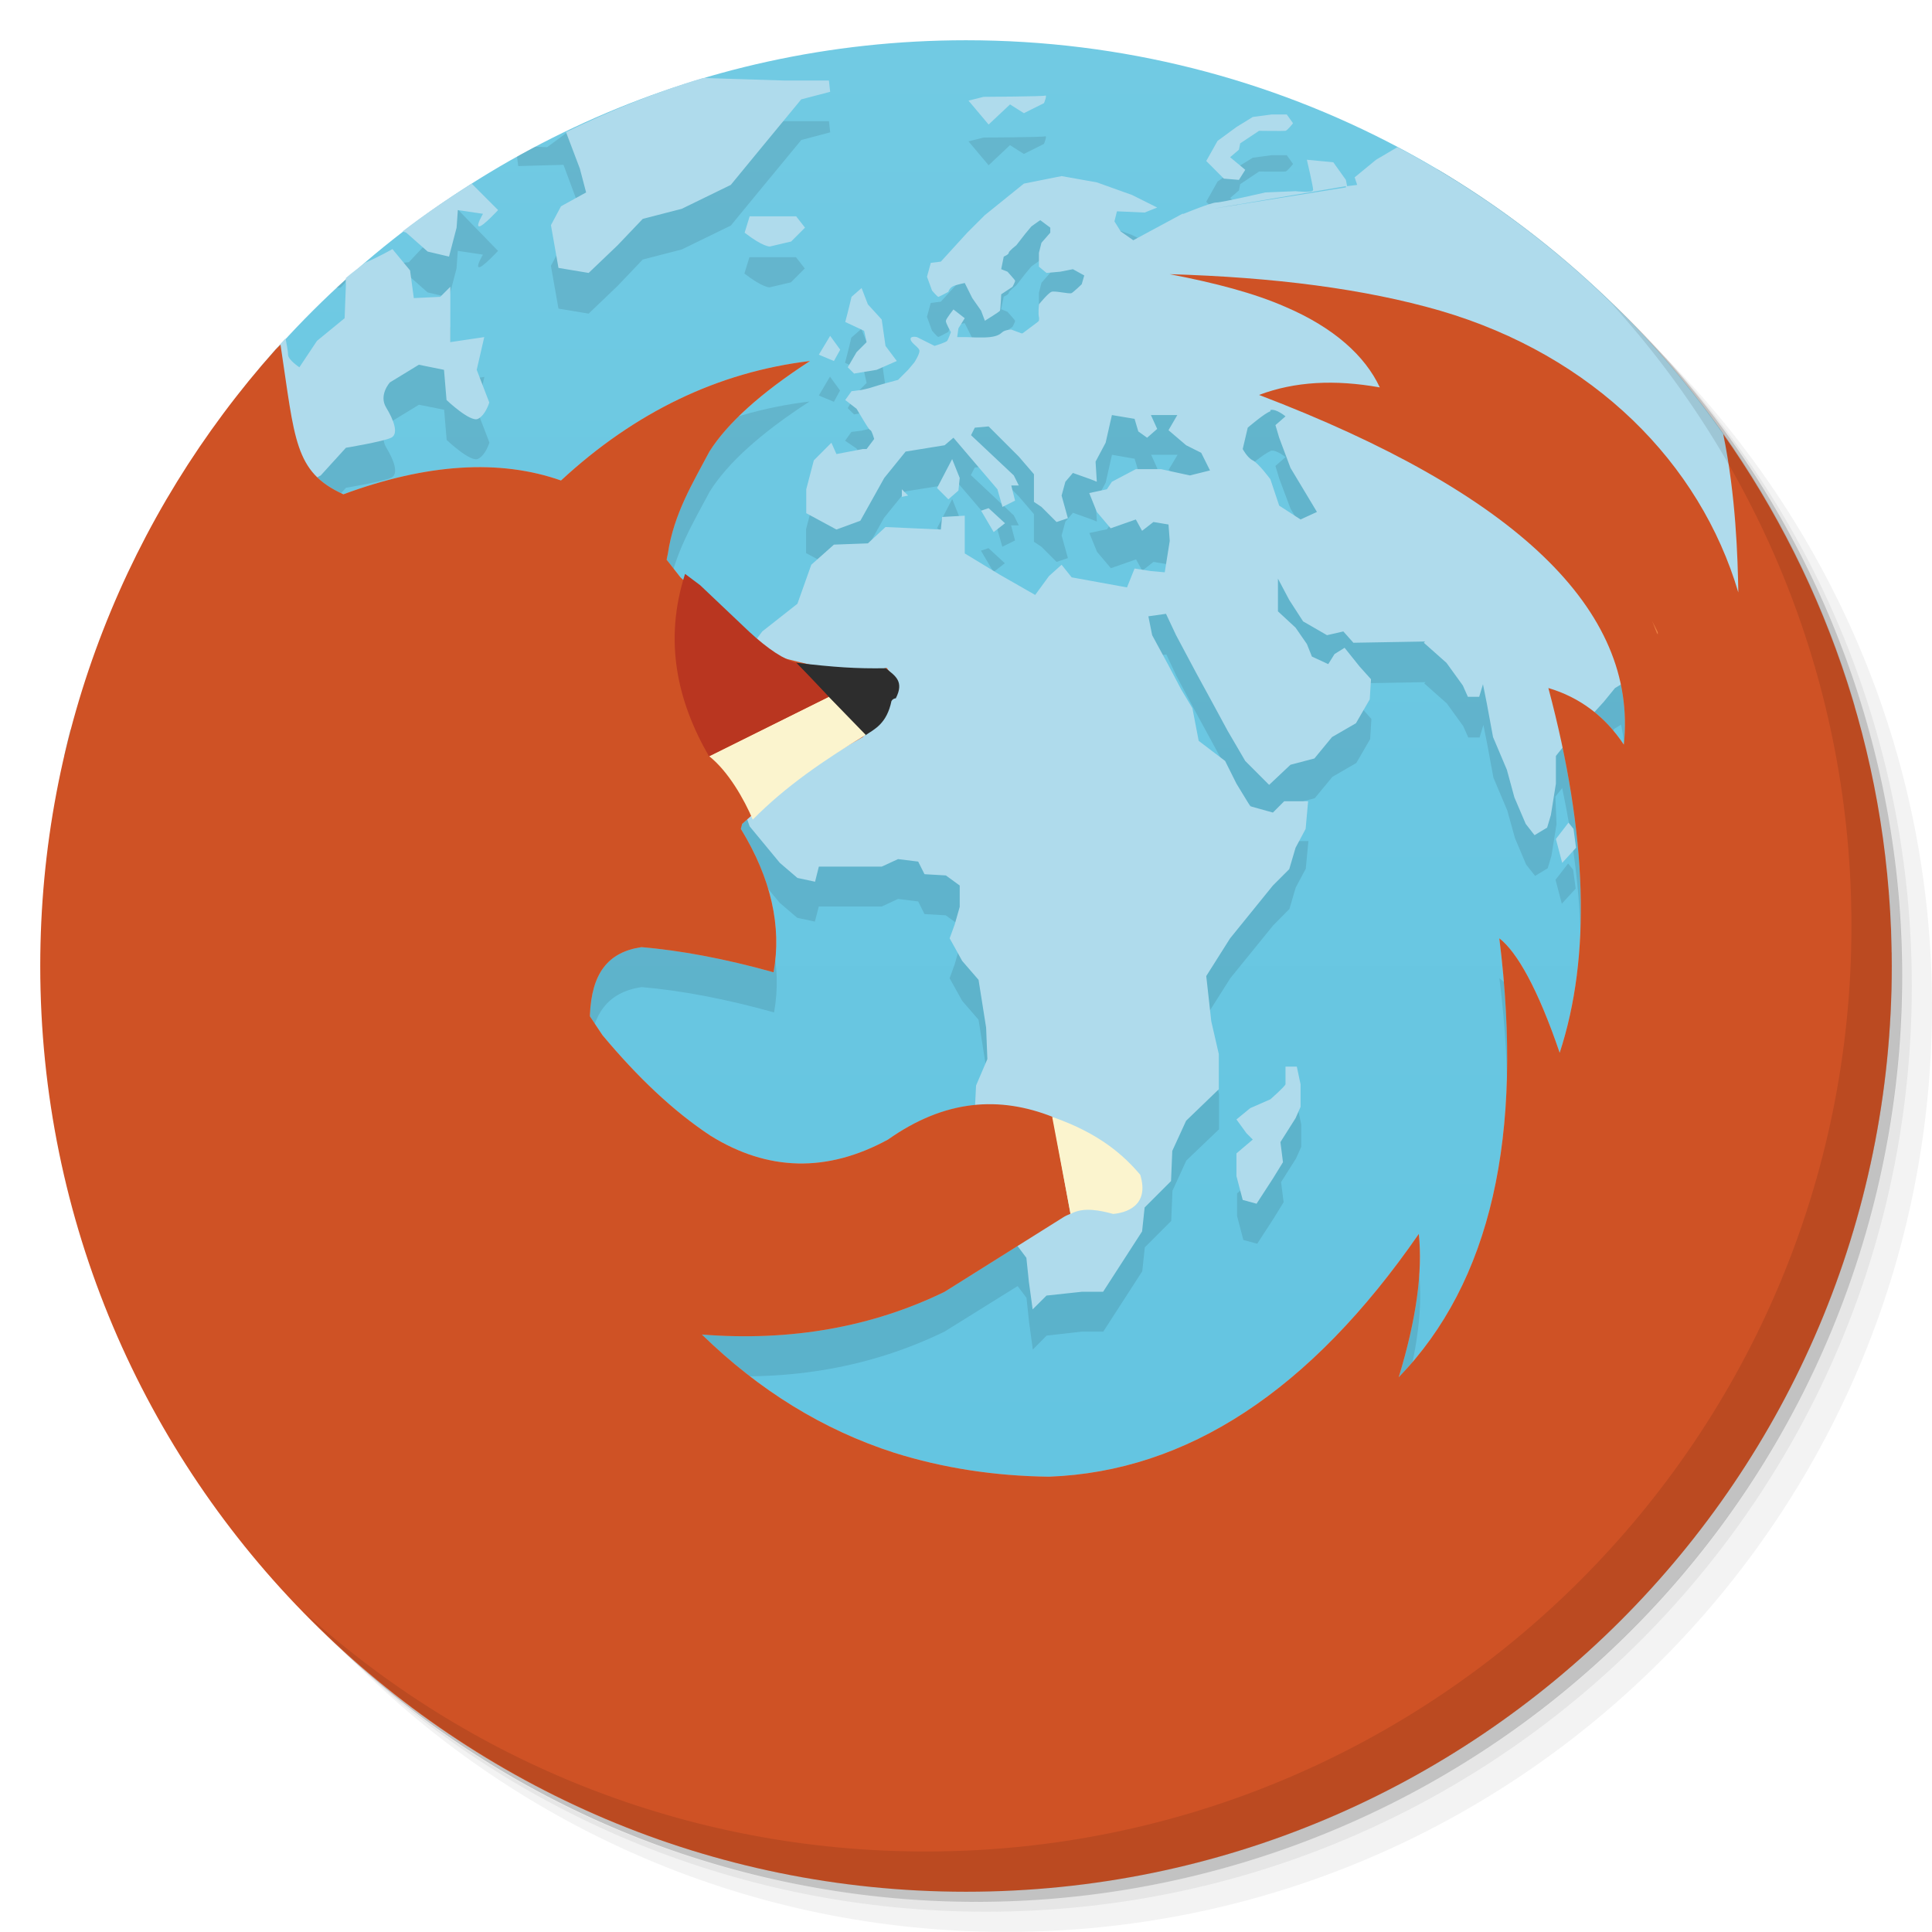 <?xml version="1.0" encoding="UTF-8" standalone="no"?>
<svg
   xmlns:dc="http://purl.org/dc/elements/1.1/"
   xmlns:cc="http://creativecommons.org/ns#"
   xmlns:rdf="http://www.w3.org/1999/02/22-rdf-syntax-ns#"
   xmlns:svg="http://www.w3.org/2000/svg"
   xmlns="http://www.w3.org/2000/svg"
   xmlns:xlink="http://www.w3.org/1999/xlink"
   xmlns:sodipodi="http://sodipodi.sourceforge.net/DTD/sodipodi-0.dtd"
   xmlns:inkscape="http://www.inkscape.org/namespaces/inkscape"
   viewBox="0 0 48 48"
   id="svg2"
   version="1.1"
   inkscape:version="0.48.4 r9939"
   width="100%"
   height="100%"
   sodipodi:docname="firefox.svg">
  <sodipodi:namedview
     pagecolor="#ffffff"
     bordercolor="#666666"
     borderopacity="1"
     objecttolerance="10"
     gridtolerance="10"
     guidetolerance="10"
     inkscape:pageopacity="0"
     inkscape:pageshadow="2"
     inkscape:window-width="1280"
     inkscape:window-height="960"
     id="namedview85"
     showgrid="false"
     inkscape:zoom="16"
     inkscape:cx="28.080207"
     inkscape:cy="24.912624"
     inkscape:window-x="0"
     inkscape:window-y="0"
     inkscape:window-maximized="1"
     inkscape:current-layer="svg2">
    <inkscape:grid
       type="xygrid"
       id="grid3035" />
  </sodipodi:namedview>
  <defs
     id="defs4">
    <linearGradient
       id="linearGradient3764"
       x1="1"
       x2="47"
       gradientUnits="userSpaceOnUse"
       gradientTransform="matrix(0,-1,1,0,-1.5e-6,48)">
      <stop
         stop-color="#60c3e0"
         stop-opacity="1"
         id="stop7" />
      <stop
         offset="1"
         stop-color="#71cae3"
         stop-opacity="1"
         id="stop9" />
    </linearGradient>
    <clipPath
       id="clipPath-227323775">
      <g
         transform="translate(0,-1004.362)"
         id="g12">
        <path
           d="m -24 13 c 0 1.105 -0.672 2 -1.5 2 -0.828 0 -1.5 -0.895 -1.5 -2 0 -1.105 0.672 -2 1.5 -2 0.828 0 1.5 0.895 1.5 2 z"
           transform="matrix(15.333,0,0,11.5,415,878.862)"
           fill="#1890d0"
           id="path14" />
      </g>
    </clipPath>
    <clipPath
       id="clipPath-235284422">
      <g
         transform="translate(0,-1004.362)"
         id="g17">
        <path
           d="m -24 13 c 0 1.105 -0.672 2 -1.5 2 -0.828 0 -1.5 -0.895 -1.5 -2 0 -1.105 0.672 -2 1.5 -2 0.828 0 1.5 0.895 1.5 2 z"
           transform="matrix(15.333,0,0,11.5,415,878.862)"
           fill="#1890d0"
           id="path19" />
      </g>
    </clipPath>
    <linearGradient
       inkscape:collect="always"
       xlink:href="#linearGradient3764"
       id="linearGradient3020"
       gradientUnits="userSpaceOnUse"
       gradientTransform="matrix(0,-1,1,0,-1.5e-6,48)"
       x1="1"
       x2="47" />
  </defs>
  <g
     id="g3037">
    <g
       id="g21">
      <g
         id="g23"
         transform="translate(0,-1004.362)">
        <path
           id="path25"
           d="m 25 1006.36 c -12.703 0 -23 10.298 -23 23 0 6.367 2.601 12.12 6.781 16.281 4.085 3.712 9.514 5.969 15.469 5.969 12.703 0 23 -10.297 23 -23 0 -5.954 -2.256 -11.384 -5.969 -15.469 -4.165 -4.181 -9.914 -6.781 -16.281 -6.781 z m 16.281 6.781 c 3.854 4.113 6.219 9.637 6.219 15.719 0 12.703 -10.297 23 -23 23 -6.081 0 -11.606 -2.364 -15.719 -6.219 4.16 4.144 9.883 6.719 16.219 6.719 12.703 0 23 -10.297 23 -23 0 -6.335 -2.575 -12.06 -6.719 -16.219 z"
           opacity="0.05" />
        <path
           id="path27"
           d="m 41.28 1013.14 c 3.712 4.085 5.969 9.514 5.969 15.469 0 12.703 -10.297 23 -23 23 -5.954 0 -11.384 -2.256 -15.469 -5.969 4.113 3.854 9.637 6.219 15.719 6.219 12.703 0 23 -10.297 23 -23 0 -6.081 -2.364 -11.606 -6.219 -15.719 z"
           opacity="0.1" />
        <path
           id="path29"
           d="m -24 13 a 1.5 2 0 1 1 -3 0 1.5 2 0 1 1 3 0 z"
           transform="matrix(15.333,0,0,11.5,415.25,879.112)"
           opacity="0.2" />
      </g>
    </g>
    <path
       id="path33"
       d="M 24 1 C 17.243 1 11.177 3.923 6.969 8.562 C 7.327 10.926 7.308 11.725 8.531 12.281 C 10.605 11.515 12.418 11.402 13.938 11.938 C 15.774 10.239 17.844 9.242 20.125 8.969 C 18.894 9.765 18.059 10.528 17.625 11.219 C 17.227 11.973 16.739 12.762 16.594 13.75 L 16.562 13.906 L 16.906 14.344 L 18.25 15.594 C 18.77 16.074 19.227 16.281 19.562 16.375 C 20.215 16.539 21.179 16.797 22.031 16.594 C 22.32 16.997 22.32 16.968 22.25 17.281 C 22.184 17.226 22.074 17.266 22.125 17.375 C 21.894 17.746 21.753 17.898 21.438 18.312 C 20.558 18.797 19.598 19.434 18.438 20.469 L 18.406 20.594 C 19.156 21.821 19.426 23.015 19.219 24.156 C 17.989 23.812 16.895 23.613 15.938 23.531 C 15.094 23.656 14.699 24.192 14.656 25.219 L 14.656 25.25 L 14.969 25.719 C 15.836 26.758 16.722 27.602 17.656 28.219 C 19.077 29.098 20.543 29.14 22.062 28.312 C 23.648 27.192 25.16 27.235 26.625 27.969 C 27.297 28.336 27.699 28.836 28.156 29.219 C 28.359 29.867 28.188 30.09 27.469 30.188 C 27.122 30.023 26.777 29.984 26.406 30.25 L 23.469 32.094 C 21.681 32.965 19.657 33.332 17.438 33.156 C 18.86 34.543 20.449 35.524 22.219 36.094 C 23.422 36.472 24.71 36.672 26.062 36.688 C 29.497 36.56 32.559 34.547 35.25 30.656 C 35.348 31.59 35.191 32.774 34.75 34.219 C 37.039 31.852 37.863 28.23 37.25 23.312 C 37.687 23.648 38.207 24.562 38.75 26.156 C 39.531 23.768 39.446 20.762 38.469 17.094 C 39.251 17.325 39.879 17.801 40.344 18.5 C 40.696 15.156 37.664 12.246 31.281 9.812 C 32.172 9.476 33.164 9.426 34.281 9.625 C 33.914 8.84 33.141 8.141 31.938 7.625 C 31.157 7.282 30.2 7.032 29.062 6.812 C 31.647 6.888 33.898 7.174 35.781 7.719 C 39.601 8.836 42.239 11.508 43.188 14.719 C 43.174 13.866 43.128 12.303 42.812 10.781 C 38.651 4.866 31.782 1 24 1 z M 6.969 8.562 C 6.509 9.07 6.07 9.61 5.656 10.156 C 6.073 9.606 6.506 9.073 6.969 8.562 z M 5.656 10.156 C 5.23 10.719 4.842 11.273 4.469 11.875 C 4.835 11.288 5.24 10.706 5.656 10.156 z M 4.344 12.062 C 4.068 12.517 3.807 12.994 3.562 13.469 C 3.809 12.993 4.065 12.518 4.344 12.062 z M 2.406 16.094 C 2.226 16.587 2.053 17.085 1.906 17.594 C 2.054 17.086 2.225 16.586 2.406 16.094 z "
       style="fill:url(#linearGradient3020);fill-opacity:1" />
    <g
       id="g35" />
    <g
       id="g37">
      <g
         id="g39"
         clip-path="url(#clipPath-227323775)">
        <g
           id="g41"
           transform="translate(0,1)">
          <g
             id="g43"
             opacity="0.1">
            <!-- color: #71cae3 -->
            <g
               id="g45">
              <path
                 id="path47"
                 d="m 16 1.906 l -0.844 0.25 l -0.969 0.063 l -0.594 0.438 l -0.781 -0.031 l 0.063 0.5 l 1.125 -0.031 l 0.406 1.094 l 0.156 0.594 l -0.625 0.352 l -0.25 0.469 l 0.188 1.063 l 0.75 0.125 l 0.719 -0.688 l 0.625 -0.656 l 0.969 -0.25 l 1.219 -0.594 l 0.719 -0.875 l 1.031 -1.25 l 0.719 -0.191 l -0.031 -0.277 l -1.125 0 m -5.688 -0.031 l -0.813 0.031 l -1.406 0.375 l -0.813 0.25 l -0.938 -0.375 l -0.125 0.563 l 1.125 0.656 c 0 0 2.043 -1.125 2.156 -1.125 m 21.875 -0.156 l -0.188 0.313 l 1.156 0.156 l 0.063 -0.281 m -9.906 0 c -0.055 0.023 -1.531 0.031 -1.531 0.031 l -0.375 0.094 l 0.5 0.594 l 0.531 -0.5 l 0.344 0.219 l 0.5 -0.25 c 0 0 0.086 -0.211 0.031 -0.188 m 5.625 0.469 l -0.469 0.063 l -0.406 0.25 l -0.469 0.344 l -0.281 0.5 l 0.438 0.438 l 0.375 0.031 l 0.156 -0.25 l -0.375 -0.313 l 0.219 -0.188 l 0.031 -0.156 l 0.469 -0.313 c 0 0 0.609 0.008 0.656 0 c 0.047 -0.008 0.188 -0.188 0.188 -0.188 l -0.156 -0.219 m -26.25 0.188 l -0.094 0.313 l 0.469 0.156 l 0.531 -0.25 m 30.875 -0.125 l -2.125 0.094 l -0.563 0.375 l -0.625 0.375 l -0.531 0.438 l 0.063 0.188 l -0.281 0.031 l 0 0.031 l -4 0.656 l -3.656 2.687 l -0.375 0.281 l -0.031 0 l -0.25 -0.094 c 0 0 -0.156 0.008 -0.219 0.063 c -0.063 0.055 -0.121 0.102 -0.313 0.125 c -0.191 0.023 -0.563 0 -0.594 0 l -0.219 0 l 0.031 -0.219 l 0.156 -0.25 l -0.281 -0.219 c 0 0 -0.18 0.227 -0.188 0.281 c -0.008 0.055 0.125 0.281 0.125 0.281 c 0 0 -0.063 0.18 -0.094 0.219 c -0.031 0.039 -0.313 0.125 -0.313 0.125 l -0.441 -0.219 c 0 0 -0.18 -0.039 -0.156 0.063 c 0.023 0.102 0.223 0.195 0.223 0.281 c 0 0.086 -0.125 0.281 -0.125 0.281 l -0.156 0.188 l -0.25 0.25 l -0.344 0.094 c 0 0 -0.25 0.07 -0.316 0.094 c -0.063 0.023 -0.25 0.063 -0.25 0.063 l -0.25 0.031 l -0.156 0.219 l 0.281 0.191 l 0.191 0.313 c 0 0 0.125 0.219 0.152 0.219 c 0.031 0 0.098 0.223 0.098 0.223 l -0.191 0.25 l -0.094 0 l -0.656 0.125 l -0.125 -0.281 l -0.438 0.438 l -0.188 0.719 l 0 0.594 l 0.75 0.406 l 0.594 -0.219 l 0.594 -1.063 l 0.531 -0.656 l 0.969 -0.156 l 0.219 -0.188 l 1.094 1.281 l 0.125 0.438 l 0.316 -0.156 l -0.098 -0.375 l 0.191 0 l -0.125 -0.25 l -1.066 -1 l 0.098 -0.188 l 0.344 -0.031 l 0.75 0.75 l 0.375 0.438 l 0 0.688 l 0.188 0.125 l 0.375 0.375 l 0.281 -0.094 l -0.156 -0.563 l 0.094 -0.344 l 0.188 -0.219 l 0.438 0.156 l 0.156 0.063 l -0.031 -0.5 l 0.25 -0.469 l 0.156 -0.691 l 0.563 0.098 l 0.094 0.313 l 0.223 0.156 l 0.25 -0.219 l -0.156 -0.348 l 0.656 0 l -0.223 0.375 l 0.441 0.375 l 0.375 0.191 l 0.219 0.438 l -0.5 0.125 l -0.719 -0.156 l -0.625 0 l -0.594 0.313 l -0.125 0.188 l -0.441 0.094 l 0.191 0.469 l 0.344 0.406 l 0.625 -0.219 l 0.156 0.281 l 0.277 -0.219 l 0.375 0.063 l 0.031 0.406 l -0.125 0.781 l -0.344 -0.031 l -0.406 -0.063 l -0.188 0.469 l -1.375 -0.25 l -0.25 -0.313 l -0.313 0.281 l -0.344 0.469 l -0.875 -0.5 l -0.875 -0.531 l 0 -0.938 l -0.563 0.031 l -0.031 0.313 l -1.375 -0.063 l -0.438 0.406 l -0.844 0.031 l -0.566 0.5 l -0.344 0.969 l -0.875 0.688 l -0.625 0.844 l -0.031 1.625 l -0.188 0.5 l -0.063 0.594 l 0.375 0.656 l 0.219 0.625 l 0.75 0.906 l 0.438 0.375 l 0.438 0.094 l 0.098 -0.375 l 1.563 0 l 0.406 -0.188 l 0.5 0.063 l 0.156 0.313 l 0.527 0.031 l 0.348 0.25 l 0 0.531 l -0.125 0.438 l -0.125 0.344 l 0.313 0.563 l 0.406 0.469 l 0.188 1.191 l 0.031 0.781 l -0.281 0.652 l -0.031 0.625 l 0.219 1.156 l 0.191 0.191 l 0.277 1.094 l 0.031 0.469 l 0.566 0.75 l 0.063 0.594 l 0.094 0.691 l 0.344 -0.348 l 0.875 -0.098 l 0.531 0 l 0.969 -1.5 l 0.063 -0.594 l 0.656 -0.656 l 0.031 -0.75 l 0.344 -0.75 l 0.813 -0.777 l 0 -0.875 l -0.188 -0.816 l -0.125 -1.125 l 0.594 -0.938 l 1.066 -1.313 l 0.402 -0.406 l 0.156 -0.531 l 0.25 -0.469 l 0.066 -0.688 l -0.602 0 l -0.273 0.281 l -0.566 -0.156 l -0.344 -0.563 l -0.281 -0.563 l -0.656 -0.5 l -0.152 -0.813 l -0.281 -0.469 l -0.316 -0.594 l -0.402 -0.727 l -0.098 -0.469 l 0.441 -0.063 l 0.25 0.531 l 0.5 0.938 l 0.375 0.688 l 0.406 0.75 l 0.438 0.727 l 0.594 0.594 l 0.531 -0.5 l 0.594 -0.156 l 0.438 -0.531 l 0.594 -0.344 l 0.344 -0.594 l 0.031 -0.5 l -0.281 -0.316 l -0.375 -0.438 l -0.25 0.156 l -0.156 0.25 l -0.406 -0.191 l -0.125 -0.313 l -0.281 -0.406 l -0.438 -0.406 l 0 -0.813 l 0.281 0.531 l 0.344 0.531 l 0.594 0.344 l 0.406 -0.094 l 0.25 0.281 l 1.781 -0.031 l -0.031 0.031 l 0.563 0.5 l 0.406 0.563 l 0.125 0.281 l 0.281 0 l 0.094 -0.313 l 0.094 0.469 l 0.156 0.844 l 0.344 0.813 l 0.191 0.688 l 0.277 0.656 l 0.223 0.281 l 0.313 -0.188 l 0.094 -0.313 l 0.125 -0.781 l -0.027 -0.688 l 0.25 -0.313 c 0 0 0.266 -0.363 0.313 -0.375 c 0.047 -0.012 0.625 -0.656 0.625 -0.656 l 0.281 -0.344 l 0.313 -0.191 l 0.375 -0.219 l 0.156 0 l 0.063 0.344 l 0.156 0.406 l 0.5 0.656 l 0 0.25 l 0.094 0.281 l 0.344 -0.156 l -0.031 -0.375 l 0.313 0.063 l 0.063 0.348 l -0.027 0.527 l 0.094 0.375 l 0.281 0.066 l 0.094 -0.316 l 0.344 0.223 l 0.063 0.313 l 0.316 0.469 l 0.313 0.344 l 0.219 0.188 l 0.531 -0.469 l 0.219 -0.438 l -0.094 -0.5 l -0.094 -0.656 l -0.594 -0.563 l -0.094 -0.563 l 0.25 -0.406 c 0 0 0.16 -0.32 0.313 -0.156 c 0.152 0.164 0.223 0.191 0.156 0.375 c -0.066 0.184 -0.191 0.594 -0.191 0.594 l 0.375 0.156 l 0.156 -0.531 l -0.156 -0.375 l 0.375 -0.156 l 0.691 -0.344 l 0.438 -0.531 l 0.344 -0.813 l -0.031 -0.594 l -0.344 -0.781 l -0.688 -0.813 l -0.438 -0.406 l -0.223 -0.625 l 0.402 -0.094 c 0 0 0.234 -0.402 0.441 -0.191 c 0.203 0.215 0.5 0.531 0.5 0.531 c 0 0 0.352 0.559 0.402 0.625 c 0.055 0.066 0.422 0.402 0.473 0.469 c 0.051 0.066 0.277 0.316 0.277 0.316 l 0.375 -0.531 l 0.098 -0.094 l 0 -0.191 l -0.531 -0.313 l -0.469 -0.438 l 0.344 -0.75 l 0.566 -0.281 l 0.094 -0.25 l 0 -1.469 l -0.281 -0.563 l -0.313 -0.438 c 0 0 -0.32 -0.047 -0.406 -0.031 c -0.086 0.016 -0.781 -0.5 -0.781 -0.5 l 0.063 -0.5 l 0.25 -0.438 l 1.188 -0.156 l 0.281 0.031 l 0 -0.316 l -1.719 -2.25 l -1.656 -0.188 l -1.281 -0.316 c 0 0 -0.391 0.297 -0.594 0.316 c -0.203 0.016 -0.906 0.125 -0.906 0.125 l -0.719 -0.441 l -1.5 -0.125 l -0.063 -0.031 l -1.281 -0.063 m -12.5 4.438 l 3.563 -2.688 l -1.219 0.656 l -0.313 -0.219 l -0.156 -0.25 l 0.063 -0.25 l 0.688 0.031 l 0.313 -0.125 l -0.625 -0.313 l -0.875 -0.313 l -0.875 -0.156 l -0.938 0.188 l -0.969 0.781 l -0.438 0.438 l -0.656 0.719 l -0.25 0.031 l -0.094 0.344 l 0.125 0.344 c 0 0 0.133 0.156 0.156 0.156 c 0.023 0 0.25 -0.125 0.25 -0.125 c 0 0 0.027 -0.117 0.156 -0.156 c 0.129 -0.039 0.25 -0.063 0.25 -0.063 l 0.188 0.375 l 0.219 0.313 l 0.094 0.25 c 0 0 0.363 -0.223 0.375 -0.25 c 0.012 -0.027 0.031 -0.406 0.031 -0.406 l 0.281 -0.188 c 0 0 0.074 -0.133 0.063 -0.156 c -0.012 -0.023 -0.188 -0.219 -0.188 -0.219 l -0.156 -0.063 l 0.063 -0.313 c 0 0 0.125 -0.051 0.125 -0.094 c 0 -0.043 0.188 -0.188 0.188 -0.188 l 0.219 -0.281 l 0.156 -0.188 l 0.219 -0.156 l 0.25 0.188 l 0 0.125 l -0.219 0.25 l -0.063 0.25 l 0 0.344 l 0.188 0.156 l 0.344 -0.031 l 0.316 -0.063 l 0.281 0.156 l -0.066 0.219 c 0 0 -0.195 0.188 -0.25 0.219 c -0.055 0.031 -0.414 -0.063 -0.5 -0.031 c -0.086 0.031 -0.313 0.313 -0.313 0.313 c 0 0 -0.023 0.25 0 0.313 c 0.008 0.023 0.008 0.063 0 0.125 m 3.656 -2.688 l 4 -0.688 l -0.031 -0.156 l -0.313 -0.438 l -0.656 -0.063 c 0 0 0.156 0.668 0.156 0.75 c 0 0.082 -0.438 0.031 -0.438 0.031 l -0.75 0.031 c 0 0 -1.082 0.25 -1.219 0.25 c -0.129 0 -0.762 0.262 -0.813 0.281 m -25.09 -1.816 l -0.5 0.566 l 0.438 0.219 l 0.563 -0.25 l 0.031 0.625 l 0.469 0.313 l 0.5 -0.469 l 0.688 0.125 l 0.281 -0.656 l -1.125 -0.094 m 1.781 -0.281 l 0.438 1.094 l -0.531 0.063 l -0.406 0.5 l -0.906 -0.281 l -0.813 0.313 l -0.781 -0.188 l -0.906 -0.563 l -1.25 0.031 l -1.094 0.469 l -0.719 -0.344 l -0.438 -0.031 l 0 13.594 l 0.844 0.469 l 0.5 -0.063 l 0.719 0.344 l 1.094 0.594 l 0.156 0.719 l 0.875 0.844 l 0.5 -0.375 l 0.406 0.313 l -0.063 -0.719 l -0.781 0.188 l -0.25 -0.906 l -0.094 -0.406 l -0.688 -0.625 l 0 -0.438 l 0.531 -0.563 l -0.344 -0.406 l -0.566 0.094 l -0.844 0.844 l -0.688 -0.094 c 0 0 -0.316 -0.531 -0.375 -0.656 c -0.066 -0.125 0.188 -0.563 0.188 -0.563 l -0.063 -1.281 l 0.723 -0.5 l 0.562 -0.188 l 0.813 0 l 1.125 -0.25 l 0.406 0.531 l -0.063 0.625 l 0.469 0.406 l 0.063 -0.438 c 0 0 -0.031 -0.719 -0.094 -0.906 c -0.063 -0.188 0.563 -0.625 0.563 -0.625 l 0.5 -0.625 l 0.594 -0.719 l 0.281 -0.563 l 0.938 -0.5 l 0.625 -0.688 c 0 0 0.934 -0.156 1.125 -0.25 c 0.191 -0.094 0.066 -0.438 -0.125 -0.75 c -0.191 -0.313 0.094 -0.625 0.094 -0.625 l 0.719 -0.438 l 0.625 0.125 l 0.063 0.75 c 0 0 0.59 0.563 0.781 0.469 c 0.191 -0.094 0.281 -0.406 0.281 -0.406 l -0.313 -0.813 l 0.188 -0.816 l -0.844 0.125 l 0 -1.375 l -0.25 0.25 l -0.656 0.031 l -0.094 -0.688 l -0.438 -0.531 c 0 0 -0.43 0.25 -0.844 0.406 c -0.414 0.152 -0.313 0.469 -0.313 0.469 l -0.031 0.844 l -0.687 0.566 l -0.438 0.648 c 0 0 -0.281 -0.188 -0.281 -0.313 c 0 -0.125 -0.066 -0.469 -0.066 -0.469 l -0.719 -0.563 c 0 0 -0.563 -0.406 -0.594 -0.531 c -0.031 -0.125 0.344 -0.688 0.344 -0.688 c 0 0 0.809 -0.5 1 -0.656 c 0.191 -0.156 1.215 0.344 1.344 0.25 c 0.129 -0.094 0.625 -0.875 0.625 -0.875 l 0.441 -0.594 l -0.441 0.5 l -0.75 -0.719 l 0.125 -0.719 m 1.473 -0.125 l -0.25 0.625 l 0.152 0.344 l 0.566 -0.063 l 0.25 0.469 l -0.5 0.531 l -0.566 0.063 l 0.5 0.219 l 0.531 0.469 l 0.531 0.125 l 0.188 -0.719 l 0.031 -0.438 l 0.625 0.094 c 0 0 -0.188 0.313 -0.094 0.313 c 0.094 0 0.469 -0.406 0.469 -0.406 l -1.063 -1.094 c 0 0 -0.438 -0.344 -0.566 -0.25 c -0.129 0.094 -0.469 0.063 -0.469 0.063 m 8.344 1.437 l -0.125 0.406 c 0.453 0.352 0.625 0.344 0.625 0.344 l 0.531 -0.125 l 0.344 -0.344 l -0.219 -0.281 m 1.625 1.781 l -0.25 0.219 c -0.07 0.305 -0.156 0.625 -0.156 0.625 l 0.473 0.219 l 0.063 0.281 l -0.25 0.25 l -0.219 0.375 l 0.156 0.156 l 0.563 -0.094 l 0.5 -0.219 l -0.281 -0.375 l -0.094 -0.656 l -0.344 -0.375 m -0.941 0.781 l -0.277 0.469 l 0.375 0.156 l 0.152 -0.281 m -15.688 0.75 l 0.656 0.281 l 0.438 0.563 l 0.281 0.438 c 0 0 -0.25 0.848 -0.313 1 c -0.063 0.156 -0.25 -0.313 -0.25 -0.313 l -0.156 -0.813 l -0.531 0.219 l -0.406 0.969 l 0.094 -0.813 l 0.125 -0.563 l -0.652 -0.25 l 0.563 -0.531 m 26.531 0.563 c 0.137 -0.043 0.375 0.156 0.375 0.156 l -0.25 0.219 l 0.094 0.313 l 0.281 0.75 l 0.281 0.469 l 0.375 0.598 l -0.406 0.188 l -0.531 -0.344 l -0.219 -0.656 c 0 0 -0.301 -0.402 -0.441 -0.469 c -0.137 -0.066 -0.25 -0.281 -0.25 -0.281 l 0.125 -0.531 c 0 0 0.426 -0.359 0.566 -0.402 m -7.906 1.188 l -0.375 0.719 l 0.281 0.281 l 0.25 -0.219 l 0.031 -0.316 m -1.441 0.281 l 0 0.191 l 0.156 -0.031 m 2 0.313 l -0.188 0.063 l 0.313 0.531 l 0.281 -0.219 m -20.531 3.813 l -0.313 0.156 l 0.531 0.281 l 0.594 0.125 l 0.344 0.469 l 0.406 -0.25 l -0.063 -0.281 l -0.688 -0.5 m 0.875 3.094 l -0.816 0.438 l -0.094 0.906 l -0.188 1 l -0.563 0.75 l 0.031 1.125 l 0.469 1.156 l 0.5 1.406 l 1.313 1.313 l 0.063 0.75 l 0.094 3.375 l 0.473 1.906 c 0 0 0.285 1.098 0.219 1.188 c -0.066 0.09 0.375 0.906 0.375 0.906 l 0.875 1.375 l 1.219 0.531 l -0.5 -0.594 l -0.25 -0.688 l 0.25 -0.719 l -0.656 -0.344 c 0 0 0.434 -0.285 0.5 -0.375 c 0.066 -0.09 -0.094 -0.469 -0.094 -0.469 l -0.188 -0.473 l 0.5 -0.652 l 0.777 -0.191 l 0.125 -0.594 l -0.469 -0.219 l 0.191 -0.5 l 0.75 -0.098 l 0.652 -1.594 l 0.473 -1.094 l 0.969 -0.469 c 0 0 0.313 -0.93 0.313 -1.063 c 0 -0.133 0.094 -1.531 0.094 -1.531 l 0.75 -1.031 l 0.094 -0.688 l -0.563 -0.344 l -0.469 -0.563 l -0.844 0.063 l -1.344 -0.781 l -0.281 -0.656 c 0 0 -0.473 -0.813 -0.566 -0.813 c -0.09 0 -0.652 0.031 -0.652 0.031 l -0.531 -0.531 l -0.344 -0.656 l -1.348 -0.281 l -0.438 -0.219 m 35.563 0.5 c 0.113 0.133 0.816 2.219 0.906 2.219 c 0.09 0 0.625 0.063 0.625 0.063 l -0.281 -0.844 m -4.844 -1.375 l -0.313 0.406 l 0.156 0.594 l 0.344 -0.375 l -0.063 -0.469 m 7.969 0.563 l -1.469 0.813 c 0 0.094 -0.719 0.691 -0.719 0.691 l 0.188 0.625 l 0.406 0.469 l 0.281 0.688 l 1.875 -1.219 m -5.156 -1.625 l -0.438 0.063 l 2 3 l 0.531 0.594 l 1.313 0.066 l 0.813 0.25 l -0.875 -0.625 l -1.25 -0.348 l -0.313 -1.152 l -0.688 -0.566 m -11.598 3.594 l 0 0.441 c -0.02 0.063 -0.402 0.375 -0.402 0.375 l -0.473 0.219 l -0.344 0.281 l 0.25 0.344 l 0.156 0.156 l -0.406 0.344 l 0 0.563 l 0.156 0.594 l 0.344 0.094 l 0.406 -0.625 l 0.25 -0.406 l -0.063 -0.5 l 0.375 -0.594 l 0.125 -0.281 l 0 -0.563 l -0.094 -0.438 m 15.781 0.719 c -0.004 0 -0.031 0.031 -0.031 0.031 l -0.5 1.031 c 0 0 -1.105 0.16 -1.125 0.25 c -0.023 0.09 -0.566 0.375 -0.566 0.375 c -0.109 0 -0.469 0.656 -0.469 0.656 l -0.063 2.063 l -0.125 0.75 l 0.313 0.406 l 1.531 -0.531 l 0.5 -0.563 l 0.531 0 m -36.531 4.281 l -0.219 0.152 l -0.094 0.031 l 0.5 0.25 m -1.031 -0.25 l -0.219 0.5 l 0.438 -0.094 m 1.281 3.719 l -0.469 0.719 l -0.875 0.406 l 0.5 0.625 l -0.75 0.375 l -2.469 -0.125 l -0.75 -0.75 l -0.656 -0.125 l 0.656 1.375 l -1.156 -0.219 l -3.969 0.125 l -0.844 1.094 l -1.219 -0.125 l -0.125 0.25 l 0 4.094 l 45.28 0 l 2.723 -1.777 l 0 -1.906 l -0.125 -1.191 l -0.973 -0.219 l -1.219 0.156 l -0.875 0.781 l -1.469 0.594 l 0.625 -0.75 l 1.344 -0.781 l 2.156 -0.5 l 0.25 -0.875 l -1 0 c 0 0 -1.344 -0.668 -1.344 -0.844 c 0 -0.176 -1.5 -0.125 -1.5 -0.125 l -1.723 0.188 l -1.652 -0.094 l -3.316 0.125 l -3.063 0.625 c 0 0 -1.477 0.793 -1.656 0.75 c -0.18 -0.043 0.625 -1.031 0.625 -1.031 l -1.438 0.098 l -0.906 -0.75 l -0.906 0.625 c 0 0 -1.215 0.094 -1.531 0.094 c -0.316 0 -0.719 0.563 -0.719 0.563 l -2.469 -0.094 l -4.25 0.188 l -1.125 0.969 l -0.281 0.031 l -3.219 -0.219 l -2.219 0.219 l -0.781 -0.375 l 0.031 -0.063 c 0 0 -0.656 -1.324 -0.656 -1.5 c 0 -0.176 -0.5 -0.625 -0.5 -0.625 m 0.344 3.188 l 1.344 0.438 l -1.656 0 l -0.648 -0.344 m 0.969 -0.094"
                 stroke="none"
                 fill-rule="nonzero"
                 fill-opacity="1"
                 fill="#000" />
              <path
                 id="path49"
                 d="m 29.05 6.816 c 1.137 0.219 2.117 0.473 2.898 0.816 c 1.203 0.516 1.977 1.199 2.344 1.984 c -1.117 -0.199 -2.105 -0.148 -2.996 0.188 c 6.383 2.434 9.402 5.34 9.05 8.684 c -0.465 -0.699 -1.105 -1.152 -1.887 -1.383 c 0.977 3.668 1.074 6.672 0.293 9.06 c -0.543 -1.594 -1.063 -2.527 -1.5 -2.863 c 0.613 4.918 -0.227 8.551 -2.516 10.918 c 0.441 -1.445 0.621 -2.621 0.523 -3.555 c -2.691 3.891 -5.754 5.883 -9.188 6.01 c -1.352 -0.016 -2.641 -0.188 -3.844 -0.566 c -1.77 -0.57 -3.367 -1.57 -4.789 -2.957 c 2.219 0.176 4.242 -0.199 6.03 -1.07 l 2.93 -1.824 c 0.371 -0.266 0.727 -0.238 1.074 -0.074 c 0.719 -0.098 0.902 -0.305 0.699 -0.953 c -0.457 -0.383 -0.859 -0.887 -1.531 -1.254 c -1.465 -0.734 -2.988 -0.785 -4.574 0.336 c -1.52 0.828 -2.977 0.785 -4.398 -0.094 c -0.934 -0.617 -1.836 -1.449 -2.703 -2.488 l -0.324 -0.469 l 0 -0.039 c 0.043 -1.027 0.457 -1.574 1.301 -1.699 c 0.957 0.082 2.059 0.285 3.289 0.629 c 0.207 -1.141 -0.063 -2.328 -0.813 -3.555 l 0.027 -0.137 c 1.16 -1.035 2.121 -1.66 3 -2.145 c 0.316 -0.414 0.449 -0.563 0.68 -0.934 c -0.051 -0.109 0.051 -0.168 0.117 -0.113 c 0.07 -0.313 0.074 -0.273 -0.215 -0.676 c -0.852 0.203 -1.816 -0.039 -2.469 -0.203 c -0.336 -0.094 -0.793 -0.301 -1.313 -0.781 l -1.336 -1.258 l -0.348 -0.434 l 0.031 -0.16 c 0.145 -0.988 0.645 -1.793 1.043 -2.547 c 0.434 -0.691 1.246 -1.438 2.477 -2.234 c -2.281 0.273 -4.324 1.258 -6.16 2.957 c -1.52 -0.535 -3.332 -0.418 -5.406 0.348 l -0.566 0.09 c -0.035 0.016 0.273 0.117 0.242 0.133 l 0.324 -0.223 c -1.289 -0.586 -1.23 -1.387 -1.652 -4.066 c -7.648 8.18 -7.727 20.461 -1.668 29.344 c 4.59 5.734 10.352 8.781 17.297 9.188 c 16.15 0.723 26.734 -13.195 24.14 -27.313 c -0.063 -1.117 -1.441 -5.957 -3.977 -9.238 c 0.449 1.699 0.477 3.555 0.492 4.52 c -0.949 -3.211 -3.578 -5.867 -7.398 -6.984 c -1.891 -0.547 -4.148 -0.84 -6.746 -0.914 m 0.008 0"
                 stroke="none"
                 fill-rule="nonzero"
                 fill-opacity="1"
                 fill="#000" />
              <path
                 id="path51"
                 d="m 41.04 15.418 c 0.055 0.098 0.098 0.195 0.148 0.289 c -0.004 0.02 0.004 0.043 0 0.055 c -0.012 -0.016 -0.031 -0.039 -0.031 -0.055 c -0.043 -0.098 -0.07 -0.191 -0.117 -0.289 m 0 0"
                 stroke="none"
                 fill-rule="nonzero"
                 fill-opacity="1"
                 fill="#000" />
              <path
                 id="path53"
                 d="m 26.598 30.16 c 0.328 -0.184 0.746 -0.082 1.059 0 c 0.309 -0.027 0.91 -0.195 0.672 -0.973 c -0.398 -0.469 -1 -1.027 -2.188 -1.438 m 0.457 2.41"
                 stroke="none"
                 fill-rule="nonzero"
                 fill-opacity="1"
                 fill="#000" />
              <path
                 id="path55"
                 d="m 19.773 16.465 l 1.723 1.805 c 0.242 -0.16 0.535 -0.293 0.652 -0.852 c 0.023 -0.039 0.055 -0.063 0.109 -0.07 c 0.207 -0.41 0 -0.551 -0.254 -0.746 c -0.73 0.012 -1.258 -0.023 -2.23 -0.137 m 0 0"
                 stroke="none"
                 fill-rule="nonzero"
                 fill-opacity="1"
                 fill="#000" />
              <path
                 id="path57"
                 d="m 18.703 20.363 c -0.215 -0.504 -0.605 -1.195 -1.082 -1.574 l 2.969 -1.477 l 0.918 0.945 c -1.047 0.637 -1.992 1.281 -2.805 2.105 m 0 0"
                 stroke="none"
                 fill-rule="nonzero"
                 fill-opacity="1"
                 fill="#000" />
              <path
                 id="path59"
                 d="m 17.02 14.258 c -0.531 1.66 -0.199 3.156 0.594 4.531 l 2.977 -1.477 c -0.395 -0.426 -0.805 -0.844 -0.805 -0.844 c -0.305 -0.082 -0.695 -0.332 -1.172 -0.773 l -1.219 -1.156 m -0.375 -0.281"
                 stroke="none"
                 fill-rule="nonzero"
                 fill-opacity="1"
                 fill="#000" />
            </g>
          </g>
        </g>
      </g>
    </g>
    <path
       id="path67"
       d="M 17.469 1.938 C 16.287 2.287 15.156 2.756 14.062 3.281 L 14.406 4.188 L 14.562 4.781 L 13.938 5.125 L 13.688 5.594 L 13.875 6.656 L 14.625 6.781 L 15.344 6.094 L 15.969 5.438 L 16.938 5.188 L 18.156 4.594 L 18.875 3.719 L 19.906 2.469 L 20.625 2.281 L 20.594 2 L 19.469 2 L 17.469 1.938 z M 25.969 2.375 C 25.914 2.398 24.438 2.406 24.438 2.406 L 24.062 2.5 L 24.562 3.094 L 25.094 2.594 L 25.438 2.812 L 25.938 2.562 C 25.938 2.562 26.024 2.352 25.969 2.375 z M 31.594 2.844 L 31.125 2.906 L 30.719 3.156 L 30.25 3.5 L 29.969 4 L 30.406 4.438 L 30.781 4.469 L 30.938 4.219 L 30.562 3.906 L 30.781 3.719 L 30.812 3.562 L 31.281 3.25 C 31.281 3.25 31.89 3.258 31.938 3.25 C 31.985 3.242 32.125 3.062 32.125 3.062 L 31.969 2.844 L 31.594 2.844 z M 34.719 3.656 L 34.188 3.969 L 33.656 4.406 L 33.719 4.594 L 33.469 4.625 L 33.438 4.469 L 33.125 4.031 L 32.469 3.969 C 32.469 3.969 32.625 4.637 32.625 4.719 C 32.625 4.801 32.188 4.75 32.188 4.75 L 31.438 4.781 C 31.438 4.781 30.356 5.031 30.219 5.031 C 30.09 5.031 29.457 5.293 29.406 5.312 L 29.375 5.312 L 28.156 5.969 L 27.844 5.75 L 27.688 5.5 L 27.75 5.25 L 28.438 5.281 L 28.75 5.156 L 28.125 4.844 L 27.25 4.531 L 26.375 4.375 L 25.438 4.562 L 24.469 5.344 L 24.031 5.781 L 23.375 6.5 L 23.125 6.531 L 23.031 6.875 L 23.156 7.219 C 23.156 7.219 23.29 7.375 23.312 7.375 C 23.335 7.375 23.562 7.25 23.562 7.25 C 23.562 7.25 23.59 7.133 23.719 7.094 C 23.848 7.055 23.969 7.031 23.969 7.031 L 24.156 7.406 L 24.375 7.719 L 24.469 7.969 C 24.469 7.969 24.832 7.746 24.844 7.719 C 24.856 7.692 24.875 7.312 24.875 7.312 L 25.156 7.125 C 25.156 7.125 25.23 6.992 25.219 6.969 C 25.207 6.946 25.031 6.75 25.031 6.75 L 24.875 6.688 L 24.938 6.375 C 24.938 6.375 25.062 6.324 25.062 6.281 C 25.062 6.238 25.25 6.094 25.25 6.094 L 25.469 5.812 L 25.625 5.625 L 25.844 5.469 L 26.094 5.656 L 26.094 5.781 L 25.875 6.031 L 25.812 6.281 L 25.812 6.625 L 26 6.781 L 26.344 6.75 L 26.656 6.688 L 26.938 6.844 L 26.875 7.062 C 26.875 7.062 26.68 7.25 26.625 7.281 C 26.57 7.312 26.211 7.218 26.125 7.25 C 26.039 7.281 25.812 7.562 25.812 7.562 C 25.812 7.562 25.79 7.812 25.812 7.875 C 25.819 7.892 25.816 7.93 25.812 7.969 L 25.781 8 L 25.406 8.281 L 25.375 8.281 L 25.125 8.188 C 25.125 8.188 24.969 8.195 24.906 8.25 C 24.843 8.305 24.786 8.352 24.594 8.375 C 24.403 8.398 24.031 8.375 24 8.375 L 23.781 8.375 L 23.812 8.156 L 23.969 7.906 L 23.688 7.688 C 23.688 7.688 23.508 7.915 23.5 7.969 C 23.492 8.024 23.625 8.25 23.625 8.25 C 23.625 8.25 23.562 8.43 23.531 8.469 C 23.5 8.508 23.219 8.594 23.219 8.594 L 22.781 8.375 C 22.781 8.375 22.601 8.335 22.625 8.438 C 22.648 8.54 22.844 8.633 22.844 8.719 C 22.844 8.805 22.719 9 22.719 9 L 22.562 9.188 L 22.312 9.438 L 21.969 9.531 C 21.969 9.531 21.722 9.601 21.656 9.625 C 21.593 9.648 21.406 9.688 21.406 9.688 L 21.156 9.719 L 21 9.938 L 21.281 10.156 L 21.469 10.469 C 21.469 10.469 21.598 10.688 21.625 10.688 C 21.656 10.688 21.719 10.906 21.719 10.906 L 21.531 11.156 L 21.438 11.156 L 20.781 11.281 L 20.656 11 L 20.219 11.438 L 20.031 12.156 L 20.031 12.75 L 20.781 13.156 L 21.375 12.938 L 21.969 11.875 L 22.5 11.219 L 23.469 11.062 L 23.688 10.875 L 24.781 12.156 L 24.906 12.594 L 25.219 12.438 L 25.125 12.062 L 25.312 12.062 L 25.188 11.812 L 24.125 10.812 L 24.219 10.625 L 24.562 10.594 L 25.312 11.344 L 25.688 11.781 L 25.688 12.469 L 25.875 12.594 L 26.25 12.969 L 26.531 12.875 L 26.375 12.312 L 26.469 11.969 L 26.656 11.75 L 27.094 11.906 L 27.25 11.969 L 27.219 11.469 L 27.469 11 L 27.625 10.312 L 28.188 10.406 L 28.281 10.719 L 28.5 10.875 L 28.75 10.656 L 28.594 10.312 L 29.25 10.312 L 29.031 10.688 L 29.469 11.062 L 29.844 11.25 L 30.062 11.688 L 29.562 11.812 L 28.844 11.656 L 28.219 11.656 L 27.625 11.969 L 27.5 12.156 L 27.062 12.25 L 27.25 12.719 L 27.594 13.125 L 28.219 12.906 L 28.375 13.188 L 28.656 12.969 L 29.031 13.031 L 29.062 13.438 L 28.938 14.219 L 28.594 14.188 L 28.188 14.125 L 28 14.594 L 26.625 14.344 L 26.375 14.031 L 26.062 14.312 L 25.719 14.781 L 24.844 14.281 L 23.969 13.75 L 23.969 12.812 L 23.406 12.844 L 23.375 13.156 L 22 13.094 L 21.562 13.5 L 20.719 13.531 L 20.156 14.031 L 19.812 15 L 18.938 15.688 L 18.312 16.531 L 18.281 18.156 L 18.094 18.656 L 18.031 19.25 L 18.406 19.906 L 18.625 20.531 L 19.375 21.438 L 19.812 21.812 L 20.25 21.906 L 20.344 21.531 L 21.906 21.531 L 22.312 21.344 L 22.812 21.406 L 22.969 21.719 L 23.5 21.75 L 23.844 22 L 23.844 22.531 L 23.719 22.969 L 23.594 23.312 L 23.906 23.875 L 24.312 24.344 L 24.5 25.531 L 24.531 26.312 L 24.25 26.969 L 24.219 27.594 L 24.438 28.75 L 24.625 28.938 L 24.906 30.031 L 24.938 30.5 L 25.5 31.25 L 25.562 31.844 L 25.656 32.531 L 26 32.188 L 26.875 32.094 L 27.406 32.094 L 28.375 30.594 L 28.438 30 L 29.094 29.344 L 29.125 28.594 L 29.469 27.844 L 30.281 27.062 L 30.281 26.188 L 30.094 25.375 L 29.969 24.25 L 30.562 23.312 L 31.625 22 L 32.031 21.594 L 32.188 21.062 L 32.438 20.594 L 32.5 19.906 L 31.906 19.906 L 31.625 20.188 L 31.062 20.031 L 30.719 19.469 L 30.438 18.906 L 29.781 18.406 L 29.625 17.594 L 29.344 17.125 L 29.031 16.531 L 28.625 15.781 L 28.531 15.312 L 28.969 15.25 L 29.219 15.781 L 29.719 16.719 L 30.094 17.406 L 30.5 18.156 L 30.938 18.906 L 31.531 19.5 L 32.062 19 L 32.656 18.844 L 33.094 18.312 L 33.688 17.969 L 34.031 17.375 L 34.062 16.875 L 33.781 16.562 L 33.406 16.094 L 33.156 16.25 L 33 16.5 L 32.594 16.312 L 32.469 16 L 32.188 15.594 L 31.75 15.188 L 31.75 14.375 L 32.031 14.906 L 32.375 15.438 L 32.969 15.781 L 33.375 15.688 L 33.625 15.969 L 35.406 15.938 L 35.375 15.969 L 35.938 16.469 L 36.344 17.031 L 36.469 17.312 L 36.75 17.312 L 36.844 17 L 36.938 17.469 L 37.094 18.312 L 37.438 19.125 L 37.625 19.812 L 37.906 20.469 L 38.125 20.75 L 38.438 20.562 L 38.531 20.25 L 38.656 19.469 L 38.656 18.781 L 38.906 18.469 C 38.906 18.469 39.172 18.106 39.219 18.094 C 39.266 18.082 39.844 17.438 39.844 17.438 L 40.125 17.094 L 40.438 16.906 L 40.812 16.688 L 40.969 16.688 L 41.031 17.031 L 41.188 17.438 L 41.688 18.094 L 41.688 18.344 L 41.781 18.625 L 42.125 18.469 L 42.094 18.094 L 42.406 18.156 L 42.469 18.5 L 42.438 19.031 L 42.531 19.406 L 42.812 19.469 L 42.906 19.156 L 43.25 19.375 L 43.312 19.688 L 43.625 20.156 L 43.938 20.5 L 44.156 20.688 L 44.688 20.219 L 44.906 19.781 L 44.812 19.281 L 44.719 18.625 L 44.125 18.062 L 44.031 17.5 L 44.281 17.094 C 44.281 17.094 44.441 16.773 44.594 16.938 C 44.746 17.102 44.817 17.128 44.75 17.312 C 44.684 17.497 44.562 17.906 44.562 17.906 L 44.938 18.062 L 45.094 17.531 L 44.938 17.156 L 45.312 17 L 45.812 16.75 C 43.931 11.084 39.926 6.404 34.719 3.656 z M 11.719 4.562 C 11.121 4.94 10.559 5.32 10 5.75 L 10.094 5.781 L 10.625 6.25 L 11.156 6.375 L 11.344 5.656 L 11.375 5.219 L 12 5.312 C 12 5.312 11.812 5.625 11.906 5.625 C 12 5.625 12.375 5.219 12.375 5.219 L 11.719 4.562 z M 33.438 4.625 L 33.438 4.656 L 30.125 5.188 L 33.438 4.625 z M 18.625 5.375 L 18.5 5.781 C 18.953 6.133 19.125 6.125 19.125 6.125 L 19.656 6 L 20 5.656 L 19.781 5.375 L 18.625 5.375 z M 9.75 6.188 C 9.75 6.188 9.421 6.379 9.062 6.531 C 8.911 6.661 8.742 6.773 8.594 6.906 C 8.584 6.981 8.594 7.062 8.594 7.062 L 8.562 7.906 L 7.875 8.469 L 7.438 9.125 C 7.438 9.125 7.156 8.938 7.156 8.812 C 7.156 8.711 7.11 8.494 7.094 8.406 C 6.68 8.855 6.284 9.332 5.906 9.812 L 6.281 10.281 L 6.562 10.719 C 6.562 10.719 6.313 11.567 6.25 11.719 C 6.187 11.875 6 11.406 6 11.406 L 5.844 10.594 L 5.312 10.812 L 4.906 11.781 L 5 11.062 C 4.19 12.251 3.485 13.541 2.906 14.875 L 3.188 14.875 L 4.312 14.625 L 4.719 15.156 L 4.656 15.781 L 5.125 16.188 L 5.188 15.75 C 5.188 15.75 5.157 15.031 5.094 14.844 C 5.031 14.656 5.656 14.219 5.656 14.219 L 6.156 13.594 L 6.75 12.875 L 7.031 12.312 L 7.969 11.812 L 8.594 11.125 C 8.594 11.125 9.528 10.969 9.719 10.875 C 9.91 10.781 9.785 10.437 9.594 10.125 C 9.403 9.812 9.688 9.5 9.688 9.5 L 10.406 9.062 L 11.031 9.188 L 11.094 9.938 C 11.094 9.938 11.684 10.5 11.875 10.406 C 12.066 10.312 12.156 10 12.156 10 L 11.844 9.188 L 12.031 8.375 L 11.188 8.5 L 11.188 7.125 L 10.938 7.375 L 10.281 7.406 L 10.188 6.719 L 9.75 6.188 z M 21.406 7.156 L 21.156 7.375 C 21.086 7.68 21 8 21 8 L 21.469 8.219 L 21.531 8.5 L 21.281 8.75 L 21.062 9.125 L 21.219 9.281 L 21.781 9.188 L 22.281 8.969 L 22 8.594 L 21.906 7.938 L 21.562 7.562 L 21.406 7.156 z M 20.625 8.344 L 20.344 8.812 L 20.719 8.969 L 20.875 8.688 L 20.625 8.344 z M 31.562 10.188 C 31.7 10.145 31.938 10.344 31.938 10.344 L 31.688 10.562 L 31.781 10.875 L 32.062 11.625 L 32.344 12.094 L 32.719 12.719 L 32.312 12.906 L 31.781 12.562 L 31.562 11.906 C 31.562 11.906 31.265 11.505 31.125 11.438 C 30.988 11.371 30.875 11.156 30.875 11.156 L 31 10.625 C 31 10.625 31.422 10.262 31.562 10.219 L 31.562 10.188 z M 23.656 11.406 L 23.281 12.125 L 23.562 12.406 L 23.812 12.188 L 23.844 11.875 L 23.656 11.406 z M 22.406 12.156 L 22.406 12.344 L 22.562 12.312 L 22.406 12.156 z M 24.562 12.625 L 24.375 12.688 L 24.688 13.219 L 24.969 13 L 24.562 12.625 z M 4.438 16.812 L 4.125 16.969 L 4.656 17.25 L 5.25 17.375 L 5.594 17.844 L 6 17.594 L 5.938 17.312 L 5.25 16.812 L 4.438 16.812 z M 3.438 17.219 L 2.875 17.312 L 2.031 18.156 L 1.75 18.125 C 1.693 18.34 1.644 18.564 1.594 18.781 L 2.094 19 L 3.188 19.594 L 3.344 20.312 L 4.219 21.156 L 4.719 20.781 L 5.125 21.094 L 5.062 20.375 L 4.281 20.562 L 4.031 19.656 L 3.938 19.25 L 3.25 18.625 L 3.25 18.188 L 3.781 17.625 L 3.438 17.219 z M 7 19.875 L 6.125 19.906 L 5.312 20.344 L 5.219 21.25 L 5.031 22.25 L 4.469 23 L 4.5 24.125 L 4.969 25.281 L 5.469 26.688 L 6.781 28 L 6.844 28.75 L 6.938 32.125 L 7.406 34.031 C 7.406 34.031 7.691 35.129 7.625 35.219 C 7.559 35.309 8 36.125 8 36.125 L 8.875 37.5 L 10.094 38.031 L 9.594 37.438 L 9.344 36.75 L 9.594 36.031 L 8.938 35.688 C 8.938 35.688 9.371 35.403 9.438 35.312 C 9.504 35.222 9.344 34.844 9.344 34.844 L 9.156 34.375 L 9.656 33.719 L 10.438 33.531 L 10.562 32.938 L 10.094 32.719 L 10.281 32.219 L 11.031 32.125 L 11.688 30.531 L 12.156 29.438 L 13.125 28.938 C 13.125 28.938 13.438 28.008 13.438 27.875 C 13.438 27.742 13.531 26.344 13.531 26.344 L 14.281 25.312 L 14.375 24.625 L 13.812 24.281 L 13.344 23.719 L 12.5 23.781 L 11.156 23 L 10.875 22.344 C 10.875 22.344 10.405 21.531 10.312 21.531 C 10.223 21.531 9.656 21.562 9.656 21.562 L 9.125 21.031 L 8.781 20.375 L 7.438 20.094 L 7 19.875 z M 42.562 20.375 C 42.675 20.508 43.379 22.594 43.469 22.594 C 43.559 22.594 44.094 22.688 44.094 22.688 L 43.812 21.812 L 42.562 20.375 z M 38.969 20.438 L 38.656 20.844 L 38.812 21.438 L 39.156 21.062 L 39.094 20.594 L 38.969 20.438 z M 46.844 21.312 L 45.594 22 C 45.594 22.094 44.875 22.688 44.875 22.688 L 45.062 23.312 L 45.469 23.781 L 45.75 24.469 L 47 23.656 C 46.988 22.862 46.934 22.085 46.844 21.312 z M 42.469 21.625 L 42.031 21.688 L 44.031 24.688 L 44.562 25.281 L 45.875 25.344 L 46.688 25.594 L 45.812 24.969 L 44.562 24.625 L 44.25 23.469 L 43.562 22.906 L 42.469 21.625 z M 31.938 26.5 L 31.938 26.938 C 31.918 27 31.562 27.312 31.562 27.312 L 31.062 27.531 L 30.719 27.812 L 30.969 28.156 L 31.125 28.312 L 30.719 28.656 L 30.719 29.219 L 30.875 29.812 L 31.219 29.906 L 31.625 29.281 L 31.875 28.875 L 31.812 28.375 L 32.188 27.781 L 32.312 27.5 L 32.312 26.938 L 32.219 26.5 L 31.938 26.5 z M 46.531 28.438 C 46.425 28.465 46.349 28.509 46.344 28.531 C 46.321 28.621 45.781 28.906 45.781 28.906 C 45.672 28.906 45.312 29.562 45.312 29.562 L 45.25 31.625 L 45.125 32.375 L 45.312 32.625 C 45.855 31.287 46.278 29.887 46.562 28.438 C 46.554 28.44 46.539 28.435 46.531 28.438 z M 11.469 35.969 L 11.25 36.125 L 11.156 36.156 L 11.656 36.406 L 11.469 35.969 z M 10.625 36.156 L 10.406 36.656 L 10.844 36.562 L 10.625 36.156 z M 12.125 40.281 L 11.656 41 L 10.781 41.406 L 11.281 42.031 L 10.531 42.406 L 10.188 42.375 C 10.74 42.791 11.286 43.165 11.875 43.531 L 12.469 43.469 L 13.812 43.906 L 12.5 43.906 C 15.882 45.862 19.812 47 24 47 C 30.129 47 35.69 44.596 39.812 40.688 L 37.188 40.781 L 34.125 41.406 C 34.125 41.406 32.648 42.199 32.469 42.156 C 32.289 42.113 33.094 41.125 33.094 41.125 L 31.656 41.219 L 30.75 40.469 L 29.844 41.094 C 29.844 41.094 28.628 41.188 28.312 41.188 C 27.997 41.188 27.594 41.75 27.594 41.75 L 25.125 41.656 L 20.875 41.844 L 19.75 42.812 L 19.469 42.844 L 16.25 42.625 L 14.031 42.844 L 13.25 42.469 L 13.281 42.406 C 13.281 42.406 12.625 41.082 12.625 40.906 C 12.625 40.73 12.125 40.281 12.125 40.281 z "
       style="fill:#afdbec;fill-opacity:1;fill-rule:nonzero;stroke:none" />
    <path
       id="path69"
       d="M 29.062 6.812 C 30.2 7.032 31.157 7.282 31.938 7.625 C 33.141 8.141 33.914 8.84 34.281 9.625 C 33.164 9.426 32.172 9.476 31.281 9.812 C 37.664 12.246 40.696 15.156 40.344 18.5 C 39.879 17.801 39.251 17.325 38.469 17.094 C 39.446 20.762 39.531 23.768 38.75 26.156 C 38.207 24.562 37.687 23.648 37.25 23.312 C 37.863 28.23 37.039 31.852 34.75 34.219 C 35.191 32.774 35.348 31.59 35.25 30.656 C 32.559 34.547 29.497 36.56 26.062 36.688 C 24.71 36.672 23.422 36.472 22.219 36.094 C 20.449 35.524 18.86 34.543 17.438 33.156 C 19.657 33.332 21.681 32.965 23.469 32.094 L 26.406 30.25 C 26.467 30.207 26.535 30.184 26.594 30.156 L 26.156 27.75 C 24.836 27.228 23.482 27.309 22.062 28.312 C 20.543 29.14 19.077 29.098 17.656 28.219 C 16.722 27.602 15.836 26.758 14.969 25.719 L 14.656 25.25 L 14.656 25.219 C 14.699 24.192 15.094 23.656 15.938 23.531 C 16.895 23.613 17.989 23.812 19.219 24.156 C 19.426 23.015 19.156 21.821 18.406 20.594 L 18.438 20.469 C 19.598 19.434 20.558 18.797 21.438 18.312 C 21.753 17.898 21.894 17.746 22.125 17.375 C 22.074 17.266 22.184 17.226 22.25 17.281 C 22.32 16.968 22.32 16.997 22.031 16.594 C 21.179 16.797 20.215 16.539 19.562 16.375 C 19.227 16.281 18.77 16.074 18.25 15.594 L 16.906 14.344 L 16.562 13.906 L 16.594 13.75 C 16.739 12.762 17.227 11.973 17.625 11.219 C 18.059 10.528 18.894 9.765 20.125 8.969 C 17.844 9.242 15.774 10.239 13.938 11.938 C 12.418 11.402 10.605 11.515 8.531 12.281 C 7.308 11.725 7.327 10.926 6.969 8.562 C 6.929 8.606 6.883 8.644 6.844 8.688 C 3.211 12.755 1 18.117 1 24 C 1 36.703 11.297 47 24 47 C 36.703 47 47 36.703 47 24 C 47 19.08 45.444 14.521 42.812 10.781 C 43.128 12.303 43.174 13.866 43.188 14.719 C 42.239 11.508 39.601 8.836 35.781 7.719 C 33.898 7.174 31.647 6.888 29.062 6.812 z "
       style="fill:#cf5225;fill-opacity:1;fill-rule:nonzero;stroke:none" />
    <path
       d="m 41.04,15.418 c 0.055,0.098 0.098,0.195 0.148,0.289 -0.004,0.02 0.004,0.043 0,0.055 -0.012,-0.016 -0.031,-0.039 -0.031,-0.055 -0.043,-0.098 -0.07,-0.191 -0.117,-0.289 m 0,0"
       id="path71"
       inkscape:connector-curvature="0"
       style="fill:#ec7f43;fill-opacity:1;fill-rule:nonzero;stroke:none" />
    <path
       d="m 26.598,30.16 c 0.328,-0.184 0.746,-0.082 1.059,0 0.309,-0.027 0.91,-0.195 0.672,-0.973 -0.398,-0.469 -1,-1.027 -2.188,-1.438 m 0.457,2.41"
       id="path73"
       inkscape:connector-curvature="0"
       style="fill:#fbf4ce;fill-opacity:1;fill-rule:nonzero;stroke:none" />
    <path
       d="m 19.773,16.465 1.723,1.805 c 0.242,-0.16 0.535,-0.293 0.652,-0.852 0.023,-0.039 0.055,-0.063 0.109,-0.07 0.207,-0.41 0,-0.551 -0.254,-0.746 -0.73,0.012 -1.258,-0.023 -2.23,-0.137 m 0,0"
       id="path75"
       inkscape:connector-curvature="0"
       style="fill:#2d2d2d;fill-opacity:1;fill-rule:nonzero;stroke:none" />
    <path
       d="m 18.703,20.363 c -0.215,-0.504 -0.605,-1.195 -1.082,-1.574 l 2.969,-1.477 0.918,0.945 c -1.047,0.637 -1.992,1.281 -2.805,2.105 m 0,0"
       id="path77"
       inkscape:connector-curvature="0"
       style="fill:#fbf4ce;fill-opacity:1;fill-rule:nonzero;stroke:none" />
    <path
       d="m 17.02,14.258 c -0.531,1.66 -0.199,3.156 0.594,4.531 l 2.977,-1.477 C 20.196,16.886 19.786,16.468 19.786,16.468 19.481,16.386 19.091,16.136 18.614,15.695 L 17.395,14.539 M 17.02,14.258"
       id="path79"
       inkscape:connector-curvature="0"
       style="fill:#b93620;fill-opacity:1;fill-rule:nonzero;stroke:none" />
    <g
       id="g81">
      <path
         id="path83"
         d="m 40.03 7.531 c 3.712 4.084 5.969 9.514 5.969 15.469 0 12.703 -10.297 23 -23 23 c -5.954 0 -11.384 -2.256 -15.469 -5.969 4.178 4.291 10.01 6.969 16.469 6.969 c 12.703 0 23 -10.298 23 -23 0 -6.462 -2.677 -12.291 -6.969 -16.469 z"
         opacity="0.1" />
    </g>
  </g>
</svg>
